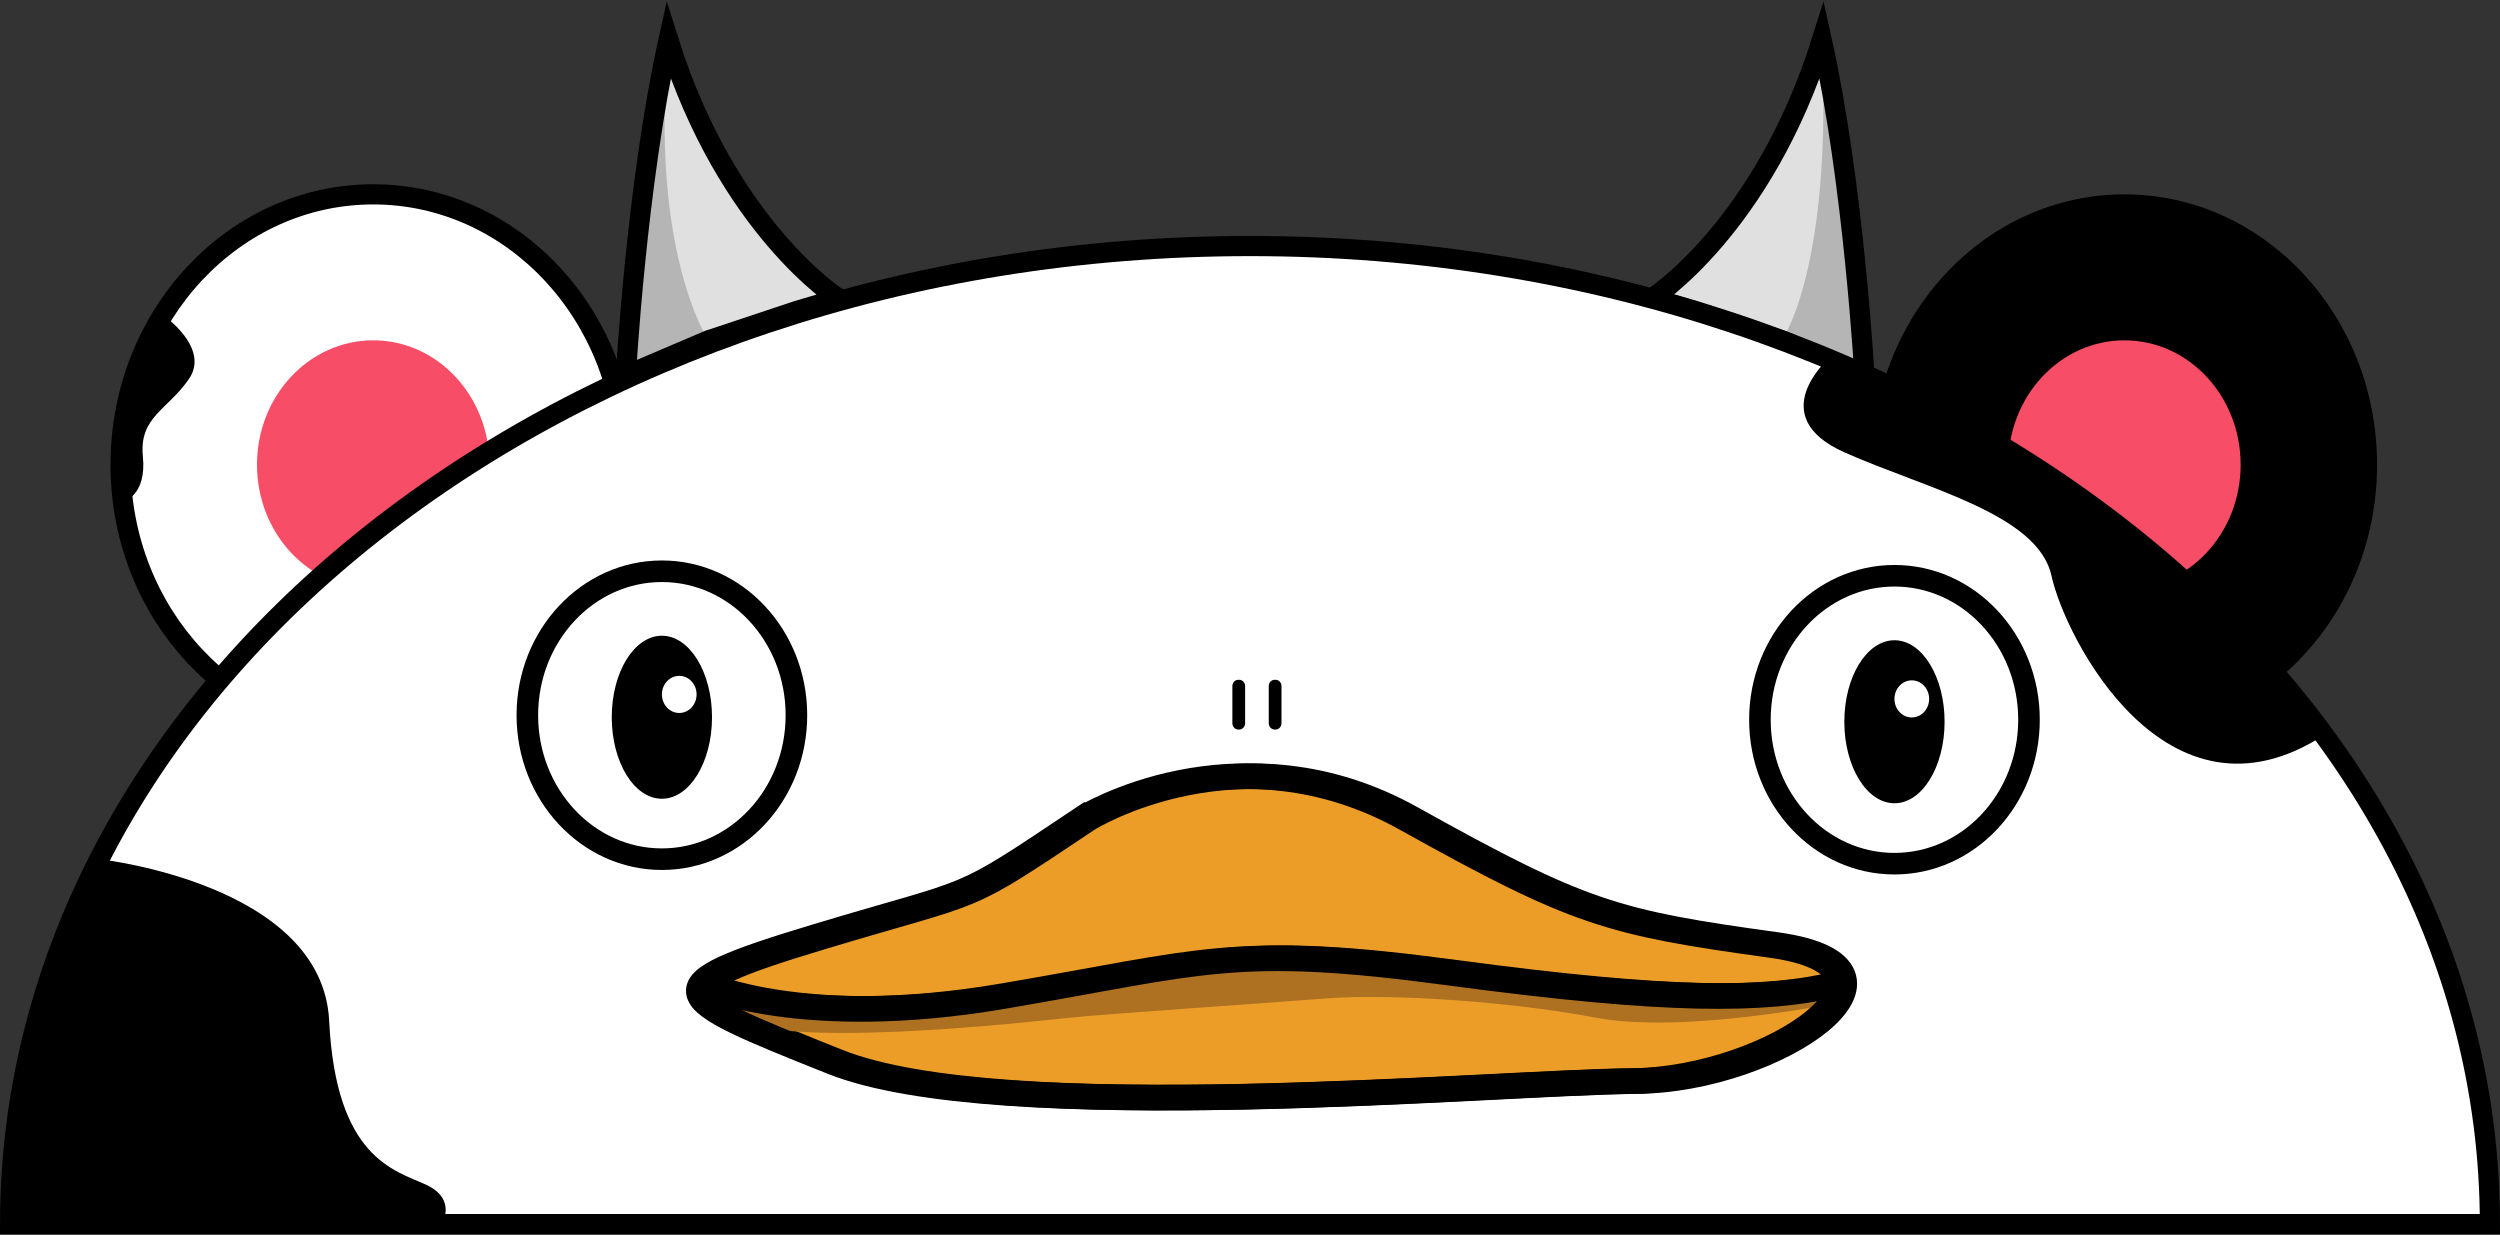 <svg width="496" height="245" viewBox="0 0 496 245" fill="none" xmlns="http://www.w3.org/2000/svg">
<rect x="0" y="0" width="496" height="245" fill="#333333" stroke="none"/>
<path d="M421.483 145.836C449.166 145.836 471.608 121.821 471.608 92.198C471.608 62.575 449.166 38.56 421.483 38.56C393.799 38.56 371.357 62.575 371.357 92.198C371.357 121.821 393.799 145.836 421.483 145.836Z" fill="black"/>
<path d="M421.483 116.875C434.22 116.875 444.544 105.827 444.544 92.198C444.544 78.569 434.22 67.52 421.483 67.52C408.747 67.52 398.422 78.569 398.422 92.198C398.422 105.827 408.747 116.875 421.483 116.875Z" fill="#F74D66"/>
<path d="M74.049 145.836C101.732 145.836 124.174 121.821 124.174 92.198C124.174 62.575 101.732 38.56 74.049 38.56C46.366 38.56 23.924 62.575 23.924 92.198C23.924 121.821 46.366 145.836 74.049 145.836Z" fill="white" stroke="black" stroke-width="4" stroke-miterlimit="10"/>
<path d="M74.05 116.875C86.786 116.875 97.111 105.827 97.111 92.198C97.111 78.569 86.786 67.52 74.05 67.52C61.313 67.52 50.988 78.569 50.988 92.198C50.988 105.827 61.313 116.875 74.05 116.875Z" fill="#F74D66"/>
<path d="M327.713 59.23L335.702 52.446L345.158 41.256L352.653 29.161L357.616 18.602L361.457 8.004L363.636 19.038L365.783 32.767L367.425 45.941L368.753 59.23L369.695 71.181L369.904 74.504L353.519 67.52L339.831 62.785L327.713 59.23Z" fill="#E0E0E0"/>
<path d="M124.178 74.504L125.131 61.49L127.037 42.636L129.157 26.88L132.622 8.004L135.343 15.791L141.263 28.848L148.924 41.256L157.039 51.079L166.369 59.23L158.305 61.617L140.559 67.52L124.178 74.504Z" fill="#E0E0E0"/>
<path d="M361.453 8.004L363.632 19.037L366.251 36.287L368.034 51.752L369.897 74.503L353.512 67.52C353.512 67.52 363.684 53.41 361.449 8" fill="#B5B5B5"/>
<path d="M132.622 8.004L130.518 18.61L128.441 31.742L126.875 44.019L125.609 59.467L124.178 74.503" fill="#B5B5B5"/>
<path d="M124.178 74.503L140.563 67.52C140.563 67.52 128.765 50.224 132.626 8" fill="#B5B5B5"/>
<path d="M327.707 59.23C327.707 59.23 349.728 45.285 361.455 8.004C367.818 36.681 369.902 74.508 369.902 74.508L353.517 67.525L335.771 61.621L327.707 59.234V59.23Z" stroke="black" stroke-width="4" stroke-miterlimit="10"/>
<path d="M166.365 59.23C166.365 59.23 144.344 45.285 132.618 8.004C126.254 36.681 124.17 74.508 124.17 74.508L140.555 67.525L158.301 61.621L166.365 59.234V59.23Z" stroke="black" stroke-width="4" stroke-miterlimit="10"/>
<path d="M247.998 48.815C112.138 48.815 2 135.691 2 242.857L494 242.857C494 135.691 383.862 48.815 248.002 48.815H247.998Z" fill="white" stroke="black" stroke-width="4" stroke-miterlimit="10"/>
<path d="M362.762 71.181C362.762 71.181 349.825 82.566 365.914 89.739C382.003 96.912 404.336 101.923 407.014 114.234C409.691 126.546 429.842 166.09 461.086 145.84C457.127 140.63 449.561 131.683 449.561 131.683L433.322 115.25L419.397 103.667L398.752 89.857L382.746 80.488L362.766 71.181H362.762Z" fill="black"/>
<path d="M19.695 170.462C19.695 170.462 63.966 175.296 65.307 202.538C66.648 229.78 78.259 232.171 84.512 235.04C90.765 237.91 87.641 242.853 87.641 242.853H2L2.664 228.489L5.022 212.36L9.447 195.28L16.732 175.888L19.695 170.458V170.462Z" fill="black"/>
<path d="M32.308 62.488C32.308 62.488 41.749 68.942 37.505 75.155C33.261 81.368 27.566 82.684 28.349 90.568C29.133 98.453 24.394 99.536 24.394 99.536L23.928 92.189L24.454 84.389L25.723 77.902L27.887 71.253L32.308 62.484V62.488Z" fill="black"/>
<path d="M215.929 162.392C215.929 162.392 246.189 143.512 280.047 162.392C313.905 181.271 320.392 183.066 352.45 187.484C384.509 191.907 352.81 214.252 324.714 214.489C296.618 214.726 199.176 223.808 166.216 210.663C133.255 197.518 129.834 195.872 162.973 185.88C196.111 175.888 189.989 179.714 215.925 162.388L215.929 162.392Z" fill="#EB9D28" stroke="black" stroke-width="5.08" stroke-miterlimit="10"/>
<path d="M365.913 195.148C351.272 198.75 331.382 198.716 288.696 192.981C246.01 187.247 240.066 190.832 200.082 197.641C160.097 204.45 140.16 195.356 140.16 195.356" stroke="black" stroke-width="5.08" stroke-miterlimit="10"/>
<path d="M139.75 195.148L148.447 197.226C148.447 197.226 163.855 199.854 164.025 199.854C164.196 199.854 180.498 200.176 180.498 200.176L194.123 198.72L212.94 194.894L229.132 191.965L245.379 190.294L258.446 190.125L271.679 191.072L282.959 192.448L299.878 194.42L313.388 195.855L328.686 197.171L341.975 197.886L353.476 197.768C353.476 197.768 363.248 195.736 363.414 195.677C363.581 195.618 365.918 195.262 365.918 195.262L365.143 198.843C365.143 198.843 334.357 205.254 316.639 201.911C298.921 198.568 275.397 197.133 263.188 198.085C250.979 199.037 220.158 201.111 212.268 201.911C204.378 202.711 152.117 208.763 143.926 201.115C141.818 199.621 140.466 198.292 140.466 198.292L139.754 195.156L139.75 195.148Z" fill="#AD7121"/>
<path d="M214.822 162.392C214.822 162.392 245.081 143.512 278.94 162.392C312.798 181.271 319.284 183.066 351.343 187.484C383.402 191.907 351.703 214.252 323.607 214.489C295.511 214.726 198.069 223.808 165.108 210.663C132.148 197.518 128.727 195.872 161.865 185.88C195.004 175.888 188.881 179.714 214.818 162.388L214.822 162.392Z" stroke="black" stroke-width="5.08" stroke-miterlimit="10"/>
<path d="M364.805 195.148C350.164 198.75 330.275 198.716 287.589 192.981C244.903 187.247 238.959 190.832 198.974 197.641C158.99 204.45 139.053 195.356 139.053 195.356" stroke="black" stroke-width="5.08" stroke-miterlimit="10"/>
<path d="M375.86 171.355C390.602 171.355 402.552 158.567 402.552 142.793C402.552 127.018 390.602 114.23 375.86 114.23C361.118 114.23 349.168 127.018 349.168 142.793C349.168 158.567 361.118 171.355 375.86 171.355Z" fill="white" stroke="black" stroke-width="4.28" stroke-miterlimit="10"/>
<path d="M375.861 159.366C381.354 159.366 385.807 152.126 385.807 143.195C385.807 134.264 381.354 127.024 375.861 127.024C370.367 127.024 365.914 134.264 365.914 143.195C365.914 152.126 370.367 159.366 375.861 159.366Z" fill="black"/>
<path d="M379.3 142.344C381.2 142.344 382.741 140.696 382.741 138.662C382.741 136.629 381.2 134.98 379.3 134.98C377.4 134.98 375.859 136.629 375.859 138.662C375.859 140.696 377.4 142.344 379.3 142.344Z" fill="white"/>
<path d="M131.317 170.462C146.059 170.462 158.009 157.674 158.009 141.899C158.009 126.125 146.059 113.337 131.317 113.337C116.575 113.337 104.625 126.125 104.625 141.899C104.625 157.674 116.575 170.462 131.317 170.462Z" fill="white" stroke="black" stroke-width="4.28" stroke-miterlimit="10"/>
<path d="M131.318 158.472C136.811 158.472 141.264 151.232 141.264 142.301C141.264 133.37 136.811 126.13 131.318 126.13C125.824 126.13 121.371 133.37 121.371 142.301C121.371 151.232 125.824 158.472 131.318 158.472Z" fill="black"/>
<path d="M134.763 141.455C136.663 141.455 138.204 139.806 138.204 137.773C138.204 135.74 136.663 134.091 134.763 134.091C132.863 134.091 131.322 135.74 131.322 137.773C131.322 139.806 132.863 141.455 134.763 141.455Z" fill="white"/>
<path d="M245.855 134.866H245.681C245.03 134.866 244.502 135.431 244.502 136.127V143.483C244.502 144.179 245.03 144.744 245.681 144.744H245.855C246.505 144.744 247.033 144.179 247.033 143.483V136.127C247.033 135.431 246.505 134.866 245.855 134.866Z" fill="black"/>
<path d="M253.071 134.866H252.897C252.246 134.866 251.719 135.431 251.719 136.128V143.483C251.719 144.18 252.246 144.744 252.897 144.744H253.071C253.722 144.744 254.25 144.18 254.25 143.483V136.128C254.25 135.431 253.722 134.866 253.071 134.866Z" fill="black"/>
</svg>
